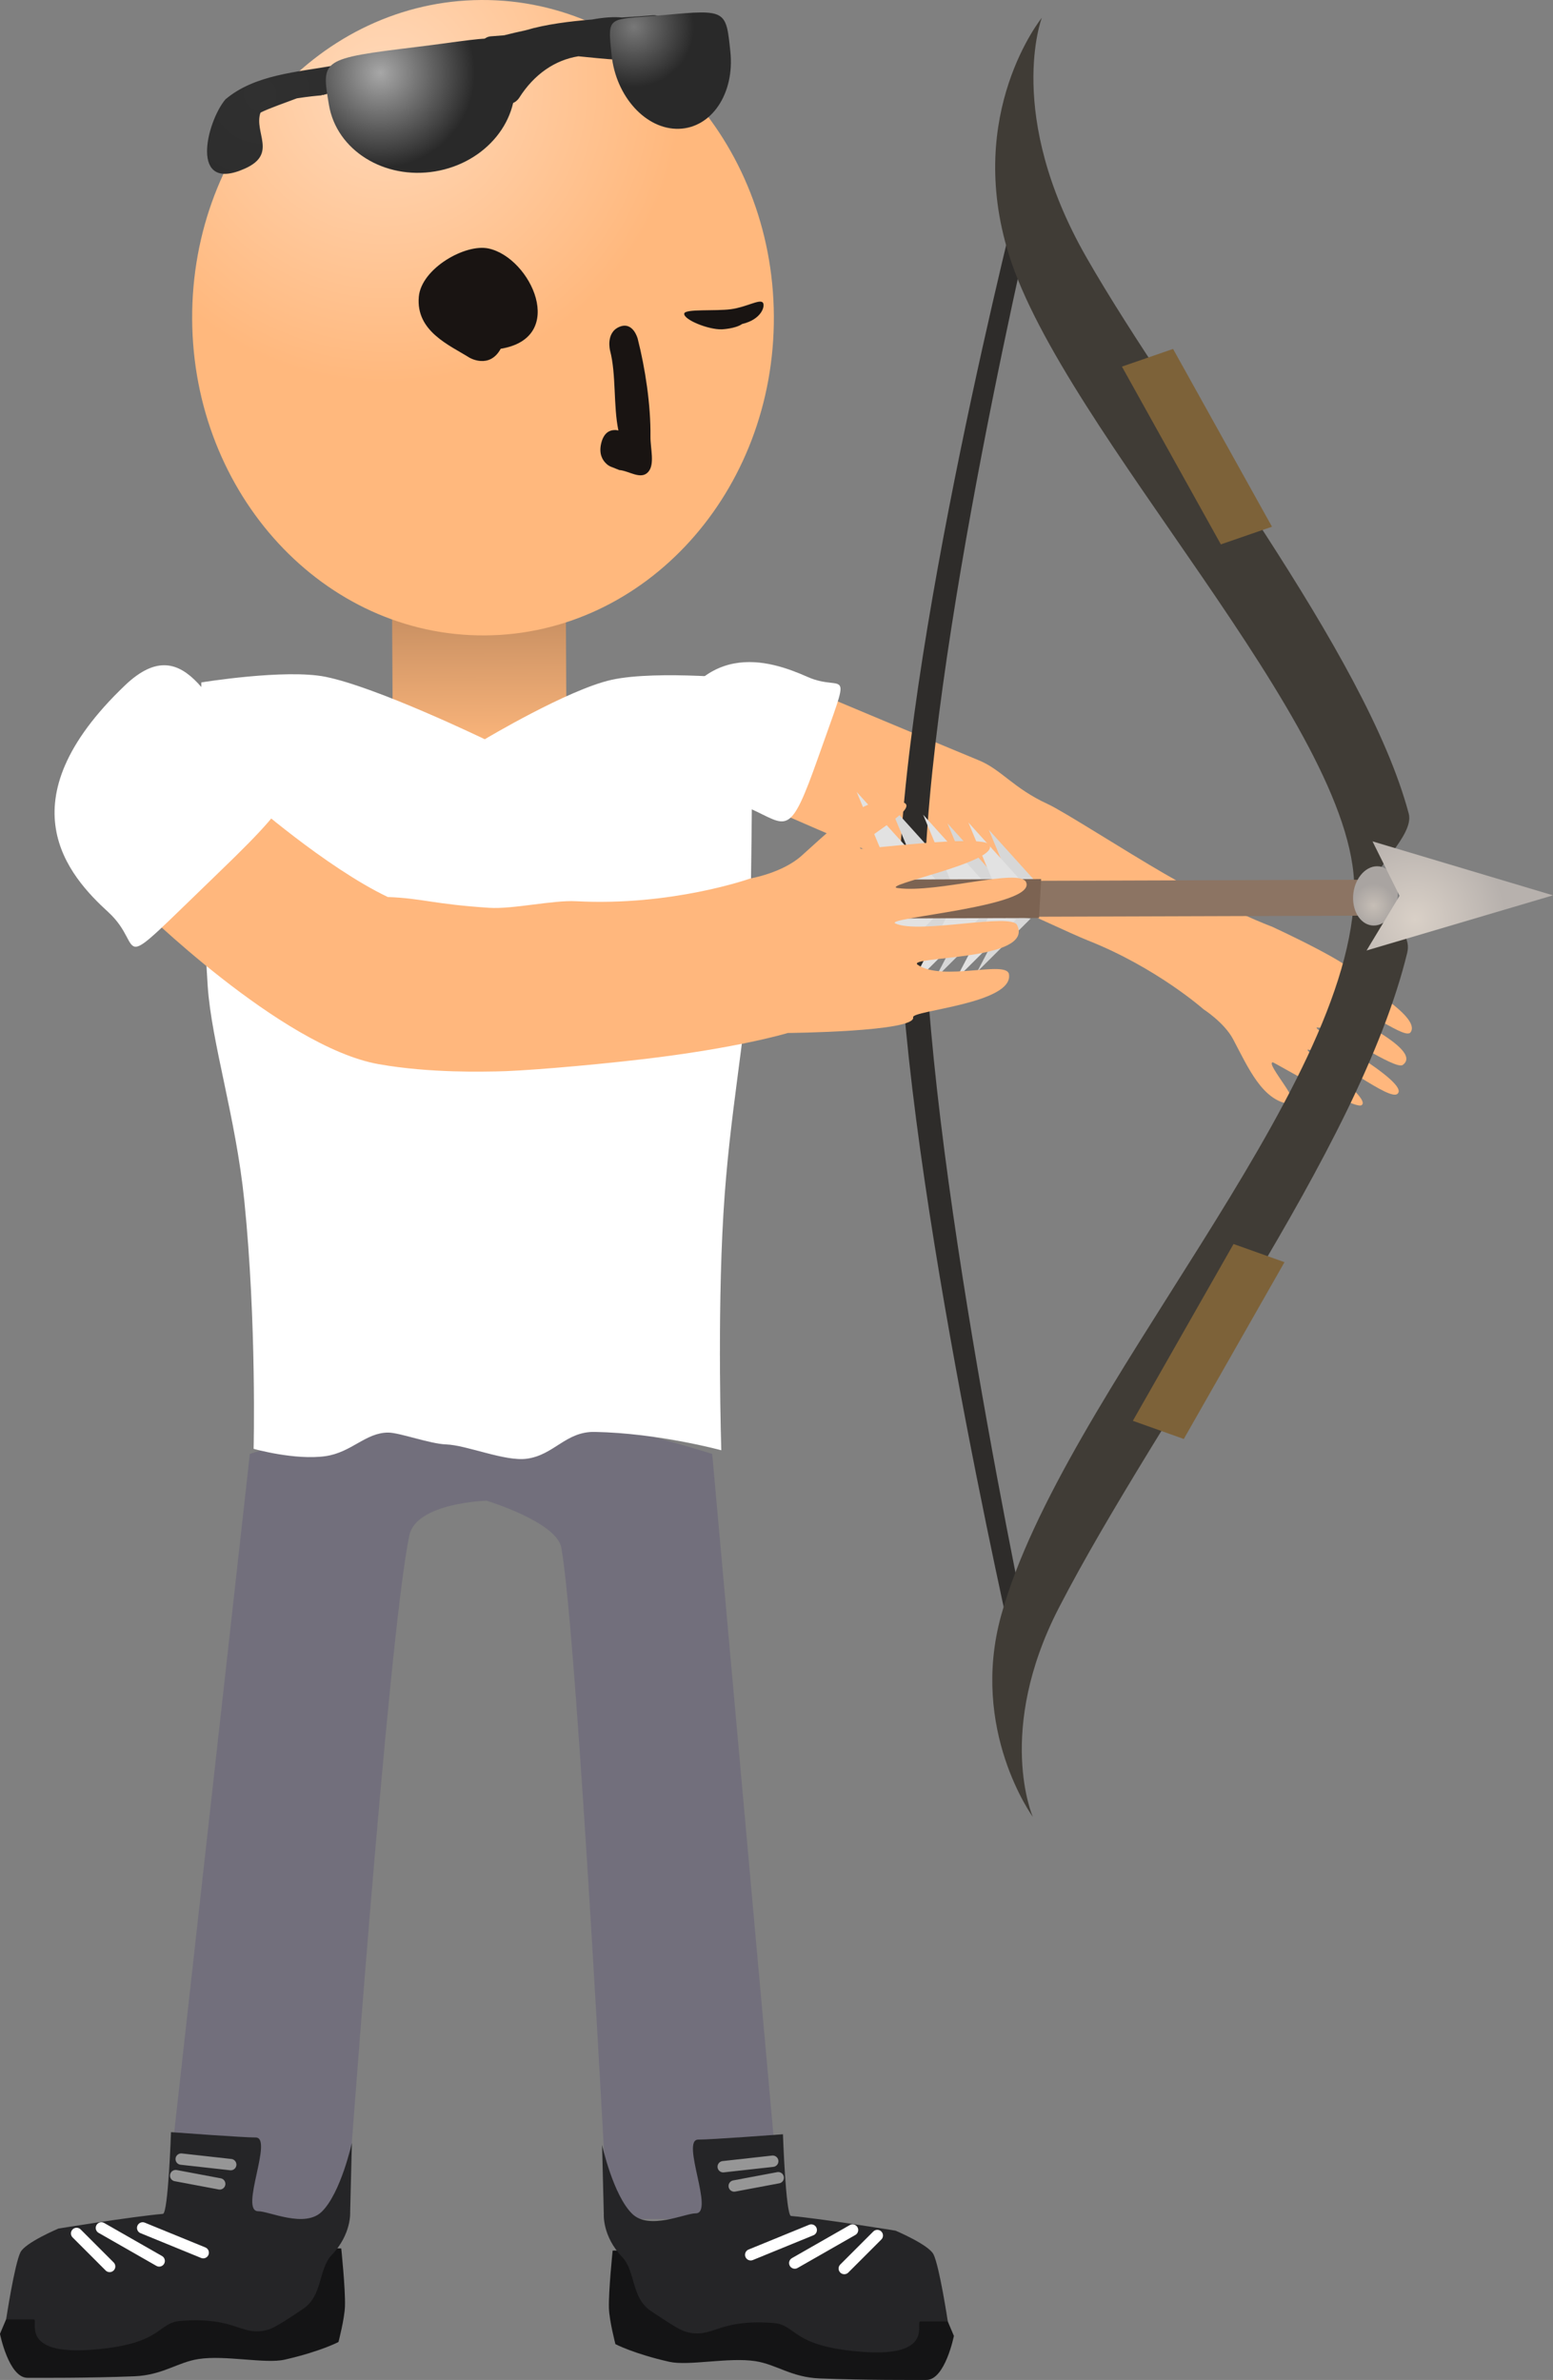 <svg version="1.1" xmlns="http://www.w3.org/2000/svg" xmlns:xlink="http://www.w3.org/1999/xlink" width="68.429" height="104.858" viewBox="0,0,68.429,104.858"><rect x="0" y="0" width="68.429" height="104.858" fill="#808080" stroke="none"/><defs><linearGradient x1="239.975" y1="155.89" x2="240.011" y2="162.741" gradientUnits="userSpaceOnUse" id="color-1"><stop offset="0" stop-color="#c28b5f"/><stop offset="1" stop-color="#ffb87d"/></linearGradient><radialGradient cx="235.819" cy="133.259" r="13.118" gradientUnits="userSpaceOnUse" id="color-2"><stop offset="0" stop-color="#ffd9ba"/><stop offset="1" stop-color="#ffb87d"/></radialGradient><radialGradient cx="230.346" cy="133.627" r="10.071" gradientUnits="userSpaceOnUse" id="color-3"><stop offset="0" stop-color="#303030"/><stop offset="1" stop-color="#292929"/></radialGradient><radialGradient cx="246.812" cy="130.652" r="2.651" gradientUnits="userSpaceOnUse" id="color-4"><stop offset="0" stop-color="#787878"/><stop offset="1" stop-color="#292929"/></radialGradient><radialGradient cx="235.634" cy="132.678" r="4.173" gradientUnits="userSpaceOnUse" id="color-5"><stop offset="0" stop-color="#a7a7a7"/><stop offset="1" stop-color="#292929"/></radialGradient><radialGradient cx="279.402" cy="169.376" r="0.967" gradientUnits="userSpaceOnUse" id="color-6"><stop offset="0" stop-color="#c6beb6"/><stop offset="1" stop-color="#a9a4a1"/></radialGradient><radialGradient cx="281.22" cy="169.965" r="3.981" gradientUnits="userSpaceOnUse" id="color-7"><stop offset="0" stop-color="#d9d0c7"/><stop offset="1" stop-color="#b7b1ad"/></radialGradient></defs><g transform="translate(-218.873,-129.468)"><g data-paper-data="{&quot;isPaintingLayer&quot;:true}" fill-rule="nonzero" stroke-linejoin="miter" stroke-miterlimit="10" stroke-dasharray="" stroke-dashoffset="0" style="mix-blend-mode: normal"><path d="M236.183,162.761l-0.036,-6.851l7.656,-0.041l0.036,6.851z" fill="url(#color-1)" stroke="#000000" stroke-width="0" stroke-linecap="butt"/><path d="M252.971,143.398c0.041,7.731 -5.663,14.028 -12.741,14.066c-7.078,0.037 -12.849,-6.199 -12.89,-13.93c-0.041,-7.731 5.663,-14.028 12.741,-14.066c7.078,-0.037 12.849,6.199 12.89,13.93z" fill="url(#color-2)" stroke="none" stroke-width="0" stroke-linecap="butt"/><path d="M240.936,144.834c-0.503,0.916 -1.378,0.392 -1.378,0.392c-0.883,-0.552 -2.367,-1.162 -2.231,-2.684c0.111,-1.243 2.05,-2.352 3.079,-2.124c1.867,0.412 3.489,3.931 0.53,4.416z" fill="#191412" stroke="none" stroke-width="0.5" stroke-linecap="butt"/><path d="M245.364,148.997c0.113,-0.469 0.376,-0.573 0.57,-0.58c0.062,-0.005 0.125,0.001 0.188,0.02c-0.228,-1.08 -0.093,-2.479 -0.368,-3.524c0,0 -0.202,-0.783 0.407,-1.043c0.609,-0.26 0.811,0.523 0.811,0.523c0.332,1.306 0.578,2.915 0.562,4.313c-0.006,0.524 0.206,1.23 -0.107,1.565c-0.325,0.348 -0.844,-0.062 -1.266,-0.093l-0.374,-0.149c-0.077,-0.031 -0.147,-0.079 -0.207,-0.14c-0.157,-0.147 -0.329,-0.423 -0.216,-0.892z" fill="#191412" stroke="none" stroke-width="0.5" stroke-linecap="butt"/><path d="M251.573,143.743c-0.3,0.211 -0.893,0.235 -0.893,0.235c-0.599,0.02 -1.697,-0.43 -1.658,-0.694c0.032,-0.216 1.371,-0.101 2.056,-0.192c0.678,-0.091 1.257,-0.451 1.403,-0.297c0.122,0.128 -0.031,0.744 -0.907,0.947z" fill="#191412" stroke="none" stroke-width="0.5" stroke-linecap="butt"/><g stroke-linecap="butt"><path d="M233.036,133.67c-0.17,0.013 -0.607,0.055 -1.081,0.13c-0.524,0.201 -1.136,0.404 -1.605,0.628c-0.3,0.889 0.765,1.817 -0.685,2.467c-2.472,1.109 -1.691,-2.06 -0.86,-3.048c1.284,-1.091 3.159,-1.2 4.775,-1.49c2.226,-0.399 4.397,-1.029 6.594,-1.136c0.084,-0.085 0.197,-0.142 0.325,-0.152l0.587,-0.046c0.296,-0.074 0.618,-0.151 0.956,-0.223c0.88,-0.263 1.936,-0.392 2.92,-0.472c0.483,-0.089 0.935,-0.127 1.308,-0.089c0.274,-0.017 0.529,-0.033 0.757,-0.05l0.619,-0.048c0.282,-0.022 0.528,0.189 0.55,0.47c0.019,0.251 -0.145,0.473 -0.38,0.535l-0.331,0.093c0.143,0.124 0.273,0.265 0.387,0.425l0.236,-0.116l0.29,0.589c0.031,0.059 0.051,0.126 0.056,0.197c0.022,0.282 -0.189,0.528 -0.47,0.55c-0.086,0.007 -0.168,-0.008 -0.242,-0.04l-0.505,-0.205l0.006,-0.015l-0.048,-0.004c-0.359,-0.228 -0.726,-0.402 -1.092,-0.52c-0.559,-0.027 -1.147,-0.095 -1.746,-0.152c-1.017,0.162 -1.943,0.778 -2.613,1.839c0,0 -0.274,0.432 -0.706,0.158c-0.432,-0.274 -0.158,-0.706 -0.158,-0.706c0.059,-0.092 0.119,-0.181 0.181,-0.268l-0.285,0.087c-0.038,0.013 -0.078,0.021 -0.12,0.024c-0.282,0.022 -0.528,-0.189 -0.55,-0.47c-0.011,-0.143 0.037,-0.276 0.124,-0.376c-0.245,-0.003 -0.477,0.008 -0.674,0.054c-1.379,0.322 -3.493,0.409 -5.49,0.69c0.008,0.241 -0.154,0.452 -0.382,0.512l-0.6,0.169l-0.005,-0.019l-0.007,0.002z" fill="url(#color-3)" stroke="none" stroke-width="0.5"/><path d="M248.175,130.127c2.712,-0.251 2.688,-0.21 2.88,1.623c0.192,1.833 -0.824,3.352 -2.269,3.393c-1.445,0.041 -2.772,-1.411 -2.964,-3.244c-0.192,-1.833 -0.191,-1.537 2.353,-1.772z" data-paper-data="{&quot;index&quot;:null}" fill="url(#color-4)" stroke="#000000" stroke-width="0"/><path d="M241.522,132.725c0.333,1.996 -1.223,3.918 -3.475,4.294c-2.252,0.376 -4.348,-0.938 -4.681,-2.934c-0.333,-1.996 -0.384,-2.032 3.903,-2.553c4.02,-0.489 3.92,-0.803 4.253,1.193z" fill="url(#color-5)" stroke="#000000" stroke-width="0"/></g><g stroke="#000000" stroke-width="0" stroke-linecap="butt"><path d="M278.595,172.458c-0.13,0.163 2.934,1.764 2.433,2.49c-0.246,0.357 -1.943,-1.122 -2.921,-1.013c-0.518,0.058 3.569,1.72 2.577,2.452c-0.341,0.251 -2.895,-1.609 -3.765,-1.648c-0.466,-0.021 4.155,2.413 3.526,2.926c-0.373,0.304 -2.606,-1.537 -3.882,-1.94c-0.622,-0.196 2.847,2.129 2.296,2.44c-0.337,0.19 -3.848,-1.901 -3.908,-1.893c-0.335,0.043 1.401,1.921 0.746,1.838c-1.206,-0.154 -1.83,-1.61 -2.492,-2.858c-0.387,-0.729 -1.3,-1.315 -1.3,-1.315c0,0 -2.074,-1.838 -5.096,-3.033c-0.727,-0.287 -3.024,-1.385 -3.773,-1.673c-1.774,-0.681 -3.559,-1.295 -4.636,-1.739c-2.315,-0.955 -5.218,-2.231 -5.218,-2.231l2.183,-5.065c0,0 4.177,1.756 6.638,2.771c1.002,0.413 1.519,1.231 3.043,1.93c0.683,0.314 3.403,2.063 5.116,3.054c2.852,1.65 4.759,2.345 4.759,2.345c0,0 3.947,1.817 3.67,2.163z" data-paper-data="{&quot;index&quot;:null}" fill="#ffb77d"/><path d="M247.996,162.202c1.636,-4.716 4.79,-3.649 6.457,-2.911c1.667,0.738 2.001,-0.794 0.481,3.52c-1.285,3.647 -1.351,3.017 -3.018,2.279c-1.667,-0.738 -4.772,-0.432 -3.92,-2.888z" data-paper-data="{&quot;index&quot;:null}" fill="#ffffff"/></g><path d="M226.123,227.236l3.759,-33.71c0,0 6.755,-2.183 9.822,-2.183c3.629,0 10.55,2.183 10.55,2.183l3.031,33.71h-7.639c0,0 -1.327,-25.538 -2.038,-29.57c-0.201,-1.143 -3.298,-2.079 -3.298,-2.079c0,0 -3.092,0.088 -3.398,1.524c-0.936,4.391 -2.786,30.125 -2.786,30.125z" fill="#726f7c" stroke="#000000" stroke-width="0" stroke-linecap="butt"/><path d="M230.048,193.303c0,0 0.138,-5.561 -0.411,-10.942c-0.373,-3.657 -1.442,-6.952 -1.612,-9.445c-0.319,-4.68 -0.281,-13.381 -0.281,-13.381c0,0 3.689,-0.604 5.468,-0.248c2.265,0.454 7.021,2.752 7.021,2.752c0,0 3.665,-2.19 5.577,-2.616c2.017,-0.45 6.224,-0.016 6.224,-0.016c0,0 -0.02,9.217 -0.16,12.657c-0.124,3.044 -0.856,6.373 -1.126,10.879c-0.278,4.645 -0.093,10.422 -0.093,10.422c0,0 -2.761,-0.755 -5.576,-0.808c-1.278,-0.024 -1.786,1.016 -2.992,1.181c-0.964,0.132 -2.639,-0.599 -3.564,-0.631c-0.699,-0.024 -2.047,-0.52 -2.541,-0.521c-0.998,-0.003 -1.611,0.874 -2.768,1.039c-1.344,0.192 -3.166,-0.323 -3.166,-0.323z" fill="#ffffff" stroke="#292e32" stroke-width="0" stroke-linecap="butt"/><g><path d="M259.693,234.326c-0.593,0 -2.644,0.014 -4.704,-0.067c-1.253,-0.049 -1.902,-0.618 -2.836,-0.761c-1.175,-0.18 -2.939,0.22 -3.788,0.029c-1.565,-0.353 -2.375,-0.778 -2.375,-0.778c0,0 -0.269,-1.025 -0.286,-1.586c-0.022,-0.755 0.164,-2.537 0.164,-2.537c0,0 5.934,-0.12 8.249,0.081c1.37,0.119 4.241,0.647 4.241,0.647c0,0 1.46,0.616 1.673,1.043c0.262,0.523 0.873,1.989 0.873,1.989c0,0 -0.386,1.94 -1.213,1.94z" data-paper-data="{&quot;index&quot;:null}" fill="#141415" stroke="#000000" stroke-width="0" stroke-linecap="butt"/><path d="M259.422,231.751c-0.248,0 0.702,1.602 -2.618,1.333c-3.136,-0.254 -2.776,-1.188 -3.881,-1.269c-2.309,-0.169 -2.588,0.595 -3.587,0.442c-0.348,-0.053 -0.513,-0.115 -1.785,-0.97c-0.875,-0.589 -0.666,-1.751 -1.265,-2.379c-0.876,-0.917 -0.808,-1.886 -0.808,-1.886l-0.076,-3.048c0,0 0.486,2.207 1.325,3.031c0.751,0.738 2.317,-0.019 2.801,-0.019c0.847,-0 -0.689,-3.268 0.121,-3.25c0.435,0.01 3.723,-0.234 3.723,-0.234c0,0 0.123,3.58 0.356,3.6c1.37,0.119 4.604,0.647 4.604,0.647c0,0 1.46,0.616 1.673,1.043c0.262,0.523 0.631,2.959 0.631,2.959c0,0 -0.386,0 -1.213,0z" data-paper-data="{&quot;index&quot;:null}" fill="#252527" stroke="#000000" stroke-width="0" stroke-linecap="butt"/><path d="M254.619,227.721l-2.668,1.091" fill="none" stroke="#ffffff" stroke-width="0.5" stroke-linecap="round"/><path d="M253.892,229.176l2.546,-1.455" fill="none" stroke="#ffffff" stroke-width="0.5" stroke-linecap="round"/><path d="M256.074,229.418l1.455,-1.455" fill="none" stroke="#ffffff" stroke-width="0.5" stroke-linecap="round"/><path d="M252.922,224.689l-2.183,0.243" fill="none" stroke="#969696" stroke-width="0.5" stroke-linecap="round"/><path d="M251.224,225.781l1.94,-0.364" fill="none" stroke="#969696" stroke-width="0.5" stroke-linecap="round"/></g><g data-paper-data="{&quot;index&quot;:null}"><path d="M218.873,232.292c0,0 0.611,-1.465 0.873,-1.989c0.214,-0.427 1.673,-1.043 1.673,-1.043c0,0 2.871,-0.528 4.241,-0.647c2.315,-0.2 8.249,-0.081 8.249,-0.081c0,0 0.187,1.782 0.164,2.537c-0.016,0.56 -0.286,1.586 -0.286,1.586c0,0 -0.81,0.425 -2.375,0.778c-0.849,0.192 -2.613,-0.209 -3.788,-0.029c-0.933,0.143 -1.583,0.712 -2.836,0.761c-2.06,0.081 -4.112,0.067 -4.704,0.067c-0.827,0 -1.213,-1.94 -1.213,-1.94z" data-paper-data="{&quot;index&quot;:null}" fill="#141415" stroke="#000000" stroke-width="0" stroke-linecap="butt"/><path d="M219.144,231.658c0,0 0.369,-2.435 0.631,-2.959c0.214,-0.427 1.673,-1.043 1.673,-1.043c0,0 3.235,-0.528 4.604,-0.647c0.233,-0.02 0.356,-3.6 0.356,-3.6c0,0 3.287,0.244 3.723,0.234c0.81,-0.018 -0.726,3.25 0.121,3.25c0.484,0 2.05,0.756 2.801,0.019c0.839,-0.824 1.325,-3.031 1.325,-3.031l-0.076,3.048c0,0 0.068,0.968 -0.808,1.886c-0.6,0.628 -0.391,1.791 -1.265,2.379c-1.272,0.856 -1.436,0.917 -1.785,0.97c-1,0.153 -1.278,-0.611 -3.587,-0.442c-1.104,0.081 -0.745,1.015 -3.881,1.269c-3.321,0.269 -2.37,-1.333 -2.618,-1.333c-0.827,0 -1.213,0 -1.213,0z" data-paper-data="{&quot;index&quot;:null}" fill="#252527" stroke="#000000" stroke-width="0" stroke-linecap="butt"/><path d="M227.827,228.719l-2.668,-1.091" fill="none" stroke="#ffffff" stroke-width="0.5" stroke-linecap="round"/><path d="M225.887,229.083l-2.546,-1.455" fill="none" stroke="#ffffff" stroke-width="0.5" stroke-linecap="round"/><path d="M223.704,229.326l-1.455,-1.455" fill="none" stroke="#ffffff" stroke-width="0.5" stroke-linecap="round"/><path d="M226.857,224.596l2.183,0.243" fill="none" stroke="#969696" stroke-width="0.5" stroke-linecap="round"/><path d="M226.614,225.324l1.94,0.364" fill="none" stroke="#969696" stroke-width="0.5" stroke-linecap="round"/></g><path d="M263.509,202.127c0,0 -5.086,-22.219 -5.031,-33.098c0.053,-10.581 5.354,-31.308 5.354,-31.308l0.8,0.004c0,0 -4.974,20.81 -5.027,31.303c-0.055,10.955 4.704,33.103 4.704,33.103z" fill="#2e2c2a" stroke="none" stroke-width="0" stroke-linecap="butt"/><g stroke="none" stroke-width="0" stroke-linecap="butt"><path d="M264.779,130.249c0,0 -1.636,4.258 1.959,10.549c4.037,7.065 12.312,17.396 14.208,24.519c0.257,0.967 -1.661,2.492 -1.665,3.324c-0.005,1.074 1.89,1.604 1.597,2.807c-2.114,8.704 -10.958,20.361 -15.338,28.837c-2.819,5.455 -1.158,9.234 -1.158,9.234c0,0 -2.798,-3.837 -1.391,-8.895c2.72,-9.78 15.507,-23.049 15.552,-31.997c0.036,-7.122 -12.782,-20.13 -15.22,-27.953c-1.944,-6.237 1.456,-10.424 1.456,-10.424z" fill="#403c36"/><path d="M268.789,192.068l4.437,-7.79l2.245,0.8l-4.437,7.79z" fill="#7d6239"/><path d="M270.561,144.842l4.359,7.833l-2.253,0.778l-4.359,-7.833z" data-paper-data="{&quot;index&quot;:null}" fill="#7d6239"/></g><g stroke="none" stroke-width="0" stroke-linecap="butt"><path d="M278.887,168.229l-0.086,1.583l-19.763,0.063l0.086,-1.583z" fill="#8c7463"/><path d="M279.406,170.247c-0.542,0.002 -0.95,-0.582 -0.911,-1.303c0.039,-0.721 0.51,-1.307 1.053,-1.309c0.542,-0.002 0.95,0.581 0.911,1.303c-0.039,0.721 -0.51,1.307 -1.053,1.309z" fill="url(#color-6)"/><path d="M287.302,168.916l-8.214,2.429l1.453,-2.408l-1.192,-2.399z" fill="url(#color-7)"/><path d="M261.369,168.551l-1.698,0.232l-1.63,-3.918z" fill="#d7d7d7"/><path d="M260.353,168.494l-1.904,0.26l-1.828,-4.393z" fill="#e2e2e2"/><path d="M263.138,168.532l-1.283,0.175l-1.232,-2.961z" fill="#d7d7d7"/><path d="M262.37,168.488l-1.439,0.197l-1.381,-3.32z" fill="#e2e2e2"/><path d="M264.551,168.361l-1.076,0.147l-1.033,-2.482z" fill="#d7d7d7"/><path d="M263.907,168.324l-1.206,0.165l-1.158,-2.783z" fill="#e2e2e2"/><path d="M257.397,173.477l2.056,-3.93l1.673,0.221z" fill="#d7d7d7"/><path d="M255.922,173.99l2.305,-4.406l1.876,0.248z" fill="#e2e2e2"/><path d="M260.076,172.579l1.554,-2.97l1.265,0.167z" fill="#d7d7d7"/><path d="M258.961,172.967l1.742,-3.33l1.418,0.188z" fill="#e2e2e2"/><path d="M261.926,172.288l1.303,-2.49l1.06,0.14z" fill="#d7d7d7"/><path d="M260.992,172.613l1.461,-2.792l1.189,0.157z" fill="#e2e2e2"/><path d="M264.749,168.199l-0.093,1.715l-6.613,0.021l0.093,-1.715z" fill="#7c6352"/></g><path d="M253.586,174.981c0,0 -2.201,0.669 -6.475,1.164c-2.567,0.298 -5.398,0.521 -6.378,0.529c-0.424,0.003 -2.881,0.089 -5.181,-0.321c-4.298,-0.766 -10.602,-7.001 -10.602,-7.001l4.838,-4.688c0,0 3.435,3.021 6.174,4.326c1.518,0.056 1.99,0.314 4.465,0.475c1.046,0.068 2.807,-0.345 3.825,-0.29c4.234,0.227 7.683,-1.002 7.683,-1.002c0,0 1.399,-0.238 2.248,-0.993c1.453,-1.292 2.973,-2.891 4.49,-2.36c0.823,0.288 -2.245,1.779 -1.869,2.044c0.067,0.047 5.361,-0.645 5.661,-0.18c0.491,0.76 -4.878,1.797 -4.034,1.912c1.734,0.234 5.374,-0.902 5.655,-0.259c0.474,1.083 -6.323,1.562 -5.758,1.819c1.056,0.48 5.088,-0.484 5.36,0.067c0.79,1.604 -4.96,1.359 -4.374,1.756c1.106,0.749 3.914,-0.223 4.017,0.413c0.209,1.295 -4.292,1.594 -4.224,1.896c0.144,0.64 -5.522,0.692 -5.522,0.692z" fill="#ffb77d" stroke="#000000" stroke-width="0" stroke-linecap="butt"/><path d="M230.015,162.678c1.756,1.603 2.609,1.273 -1.543,5.272c-4.913,4.732 -3.071,3.309 -4.827,1.706c-1.756,-1.603 -4.649,-4.851 0.734,-9.991c2.803,-2.677 3.88,1.41 5.636,3.013z" fill="#ffffff" stroke="#000000" stroke-width="0" stroke-linecap="butt"/></g></g></svg>